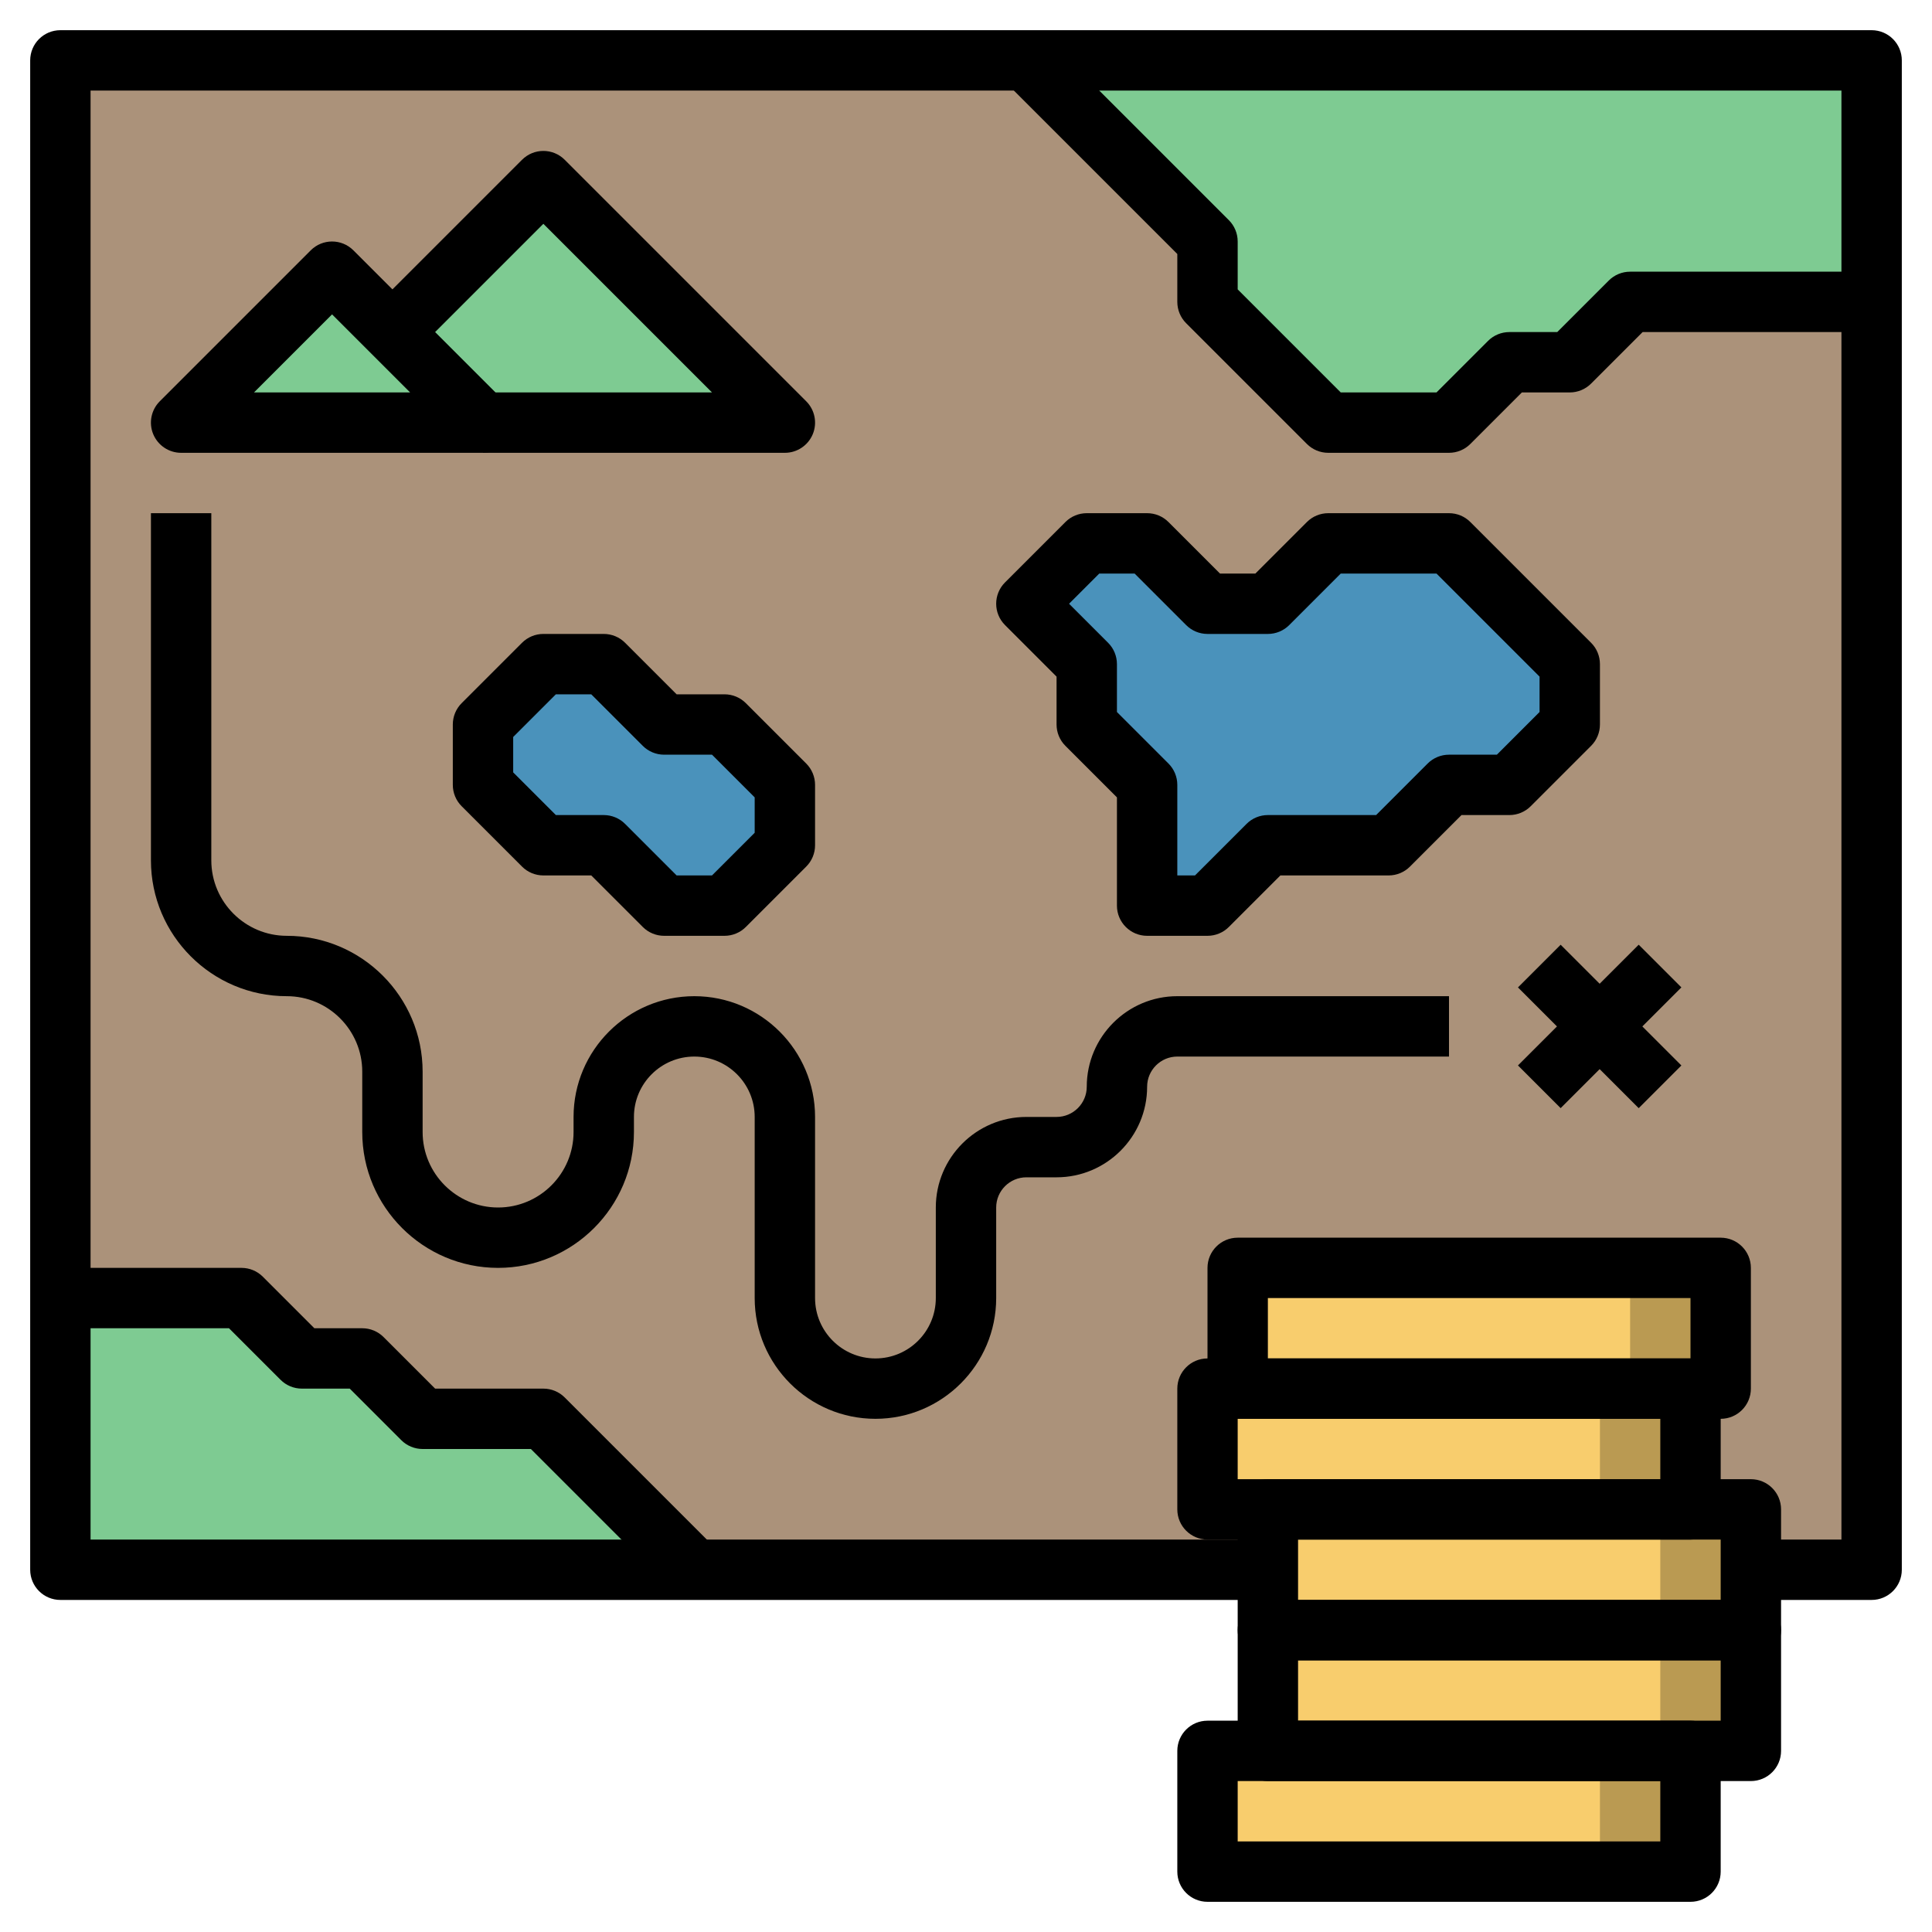 <svg id="Layer_3" enable-background="new 0 0 64 64" height="512" viewBox="0 0 64 64" width="512" xmlns="http://www.w3.org/2000/svg"><path d="m2 2h60v50h-60z" fill="#ab927a"/><path d="m40 58h16v4h-16z" fill="#ba9a52"/><path d="m40 58h13v4h-13z" fill="#f8cd6d"/><path d="m42 54h16v4h-16z" fill="#ba9a52"/><path d="m42 54h13v4h-13z" fill="#f8cd6d"/><path d="m42 50h16v4h-16z" fill="#ba9a52"/><path d="m42 50h13v4h-13z" fill="#f8cd6d"/><path d="m40 46h16v4h-16z" fill="#ba9a52"/><path d="m40 46h13v4h-13z" fill="#f8cd6d"/><path d="m41 42h16v4h-16z" fill="#ba9a52"/><path d="m41 42h13v4h-13z" fill="#f8cd6d"/><path d="m13 11 5-5 8 8h-10z" fill="#7ecb92"/><path d="m16 14-5-5-5 5z" fill="#7ecb92"/><path d="m16 24 2-2h2l2 2h2l2 2v2l-2 2h-2l-2-2h-2l-2-2z" fill="#4a92bb"/><path d="m23 52-5-5h-4l-2-2h-2l-2-2h-6v9z" fill="#7ecb92"/><path d="m38 26-2-2v-2l-2-2 2-2h2l2 2h2l2-2h4l4 4v2l-2 2h-2l-2 2h-4l-2 2h-2z" fill="#4a92bb"/><path d="m34 2 6 6v2l4 4h4l2-2h2l2-2h8v-8z" fill="#7ecb92"/><path d="m62 53h-4v-2h3v-48h-58v48h39v2h-40c-.552 0-1-.448-1-1v-50c0-.552.448-1 1-1h60c.552 0 1 .448 1 1v50c0 .552-.448 1-1 1z"/><path d="m16 15h-10c-.404 0-.769-.244-.924-.617-.155-.374-.069-.804.217-1.09l5-5c.391-.391 1.023-.391 1.414 0l5 5c.286.286.372.716.217 1.09-.155.373-.52.617-.924.617zm-7.586-2h5.172l-2.586-2.586z"/><path d="m26 15h-10v-2h7.586l-5.586-5.586-4.293 4.293-1.414-1.414 5-5c.391-.391 1.023-.391 1.414 0l8 8c.286.286.372.716.217 1.09-.155.373-.52.617-.924.617z"/><path d="m48 15h-4c-.265 0-.52-.105-.707-.293l-4-4c-.188-.187-.293-.442-.293-.707v-1.586l-5.707-5.707 1.414-1.414 6 6c.188.187.293.442.293.707v1.586l3.414 3.414h3.172l1.707-1.707c.187-.188.442-.293.707-.293h1.586l1.707-1.707c.187-.188.442-.293.707-.293h8v2h-7.586l-1.707 1.707c-.187.188-.442.293-.707.293h-1.586l-1.707 1.707c-.187.188-.442.293-.707.293z"/><path d="m50.172 33h5.657v2h-5.657z" transform="matrix(.707 -.707 .707 .707 -8.518 47.435)"/><path d="m52 31.172h2v5.657h-2z" transform="matrix(.707 -.707 .707 .707 -8.518 47.435)"/><path d="m22.293 52.707-4.707-4.707h-3.586c-.265 0-.52-.105-.707-.293l-1.707-1.707h-1.586c-.265 0-.52-.105-.707-.293l-1.707-1.707h-5.586v-2h6c.265 0 .52.105.707.293l1.707 1.707h1.586c.265 0 .52.105.707.293l1.707 1.707h3.586c.265 0 .52.105.707.293l5 5z"/><path d="m40 31h-2c-.552 0-1-.448-1-1v-3.586l-1.707-1.707c-.188-.187-.293-.442-.293-.707v-1.586l-1.707-1.707c-.391-.391-.391-1.023 0-1.414l2-2c.187-.188.442-.293.707-.293h2c.265 0 .52.105.707.293l1.707 1.707h1.172l1.707-1.707c.187-.188.442-.293.707-.293h4c.265 0 .52.105.707.293l4 4c.188.187.293.442.293.707v2c0 .265-.105.52-.293.707l-2 2c-.187.188-.442.293-.707.293h-1.586l-1.707 1.707c-.187.188-.442.293-.707.293h-3.586l-1.707 1.707c-.187.188-.442.293-.707.293zm-1-2h.586l1.707-1.707c.187-.188.442-.293.707-.293h3.586l1.707-1.707c.187-.188.442-.293.707-.293h1.586l1.414-1.414v-1.172l-3.414-3.414h-3.172l-1.707 1.707c-.187.188-.442.293-.707.293h-2c-.265 0-.52-.105-.707-.293l-1.707-1.707h-1.172l-1 1 1.293 1.293c.188.187.293.442.293.707v1.586l1.707 1.707c.188.187.293.442.293.707z"/><path d="m56 63h-16c-.552 0-1-.448-1-1v-4c0-.552.448-1 1-1h16c.552 0 1 .448 1 1v4c0 .552-.448 1-1 1zm-15-2h14v-2h-14z"/><path d="m58 59h-16c-.552 0-1-.448-1-1v-4c0-.552.448-1 1-1h16c.552 0 1 .448 1 1v4c0 .552-.448 1-1 1zm-15-2h14v-2h-14z"/><path d="m58 55h-16c-.552 0-1-.448-1-1v-4c0-.552.448-1 1-1h16c.552 0 1 .448 1 1v4c0 .552-.448 1-1 1zm-15-2h14v-2h-14z"/><path d="m56 51h-16c-.552 0-1-.448-1-1v-4c0-.552.448-1 1-1h16c.552 0 1 .448 1 1v4c0 .552-.448 1-1 1zm-15-2h14v-2h-14z"/><path d="m57 47h-16c-.552 0-1-.448-1-1v-4c0-.552.448-1 1-1h16c.552 0 1 .448 1 1v4c0 .552-.448 1-1 1zm-15-2h14v-2h-14z"/><path d="m29 47c-2.206 0-4-1.794-4-4v-6c0-1.103-.897-2-2-2s-2 .897-2 2v.5c0 2.481-2.019 4.5-4.5 4.5s-4.5-2.019-4.5-4.5v-2c0-1.378-1.122-2.5-2.5-2.5-2.481 0-4.5-2.019-4.5-4.5v-11.5h2v11.5c0 1.378 1.122 2.5 2.5 2.5 2.481 0 4.5 2.019 4.5 4.5v2c0 1.378 1.122 2.5 2.5 2.5s2.5-1.122 2.5-2.5v-.5c0-2.206 1.794-4 4-4s4 1.794 4 4v6c0 1.103.897 2 2 2s2-.897 2-2v-3c0-1.654 1.346-3 3-3h1c.551 0 1-.449 1-1 0-1.654 1.346-3 3-3h9v2h-9c-.551 0-1 .449-1 1 0 1.654-1.346 3-3 3h-1c-.551 0-1 .449-1 1v3c0 2.206-1.794 4-4 4z"/><path d="m24 31h-2c-.265 0-.52-.105-.707-.293l-1.707-1.707h-1.586c-.265 0-.52-.105-.707-.293l-2-2c-.188-.187-.293-.442-.293-.707v-2c0-.265.105-.52.293-.707l2-2c.187-.188.442-.293.707-.293h2c.265 0 .52.105.707.293l1.707 1.707h1.586c.265 0 .52.105.707.293l2 2c.188.187.293.442.293.707v2c0 .265-.105.52-.293.707l-2 2c-.187.188-.442.293-.707.293zm-1.586-2h1.172l1.414-1.414v-1.172l-1.414-1.414h-1.586c-.265 0-.52-.105-.707-.293l-1.707-1.707h-1.172l-1.414 1.414v1.172l1.414 1.414h1.586c.265 0 .52.105.707.293z"/></svg>